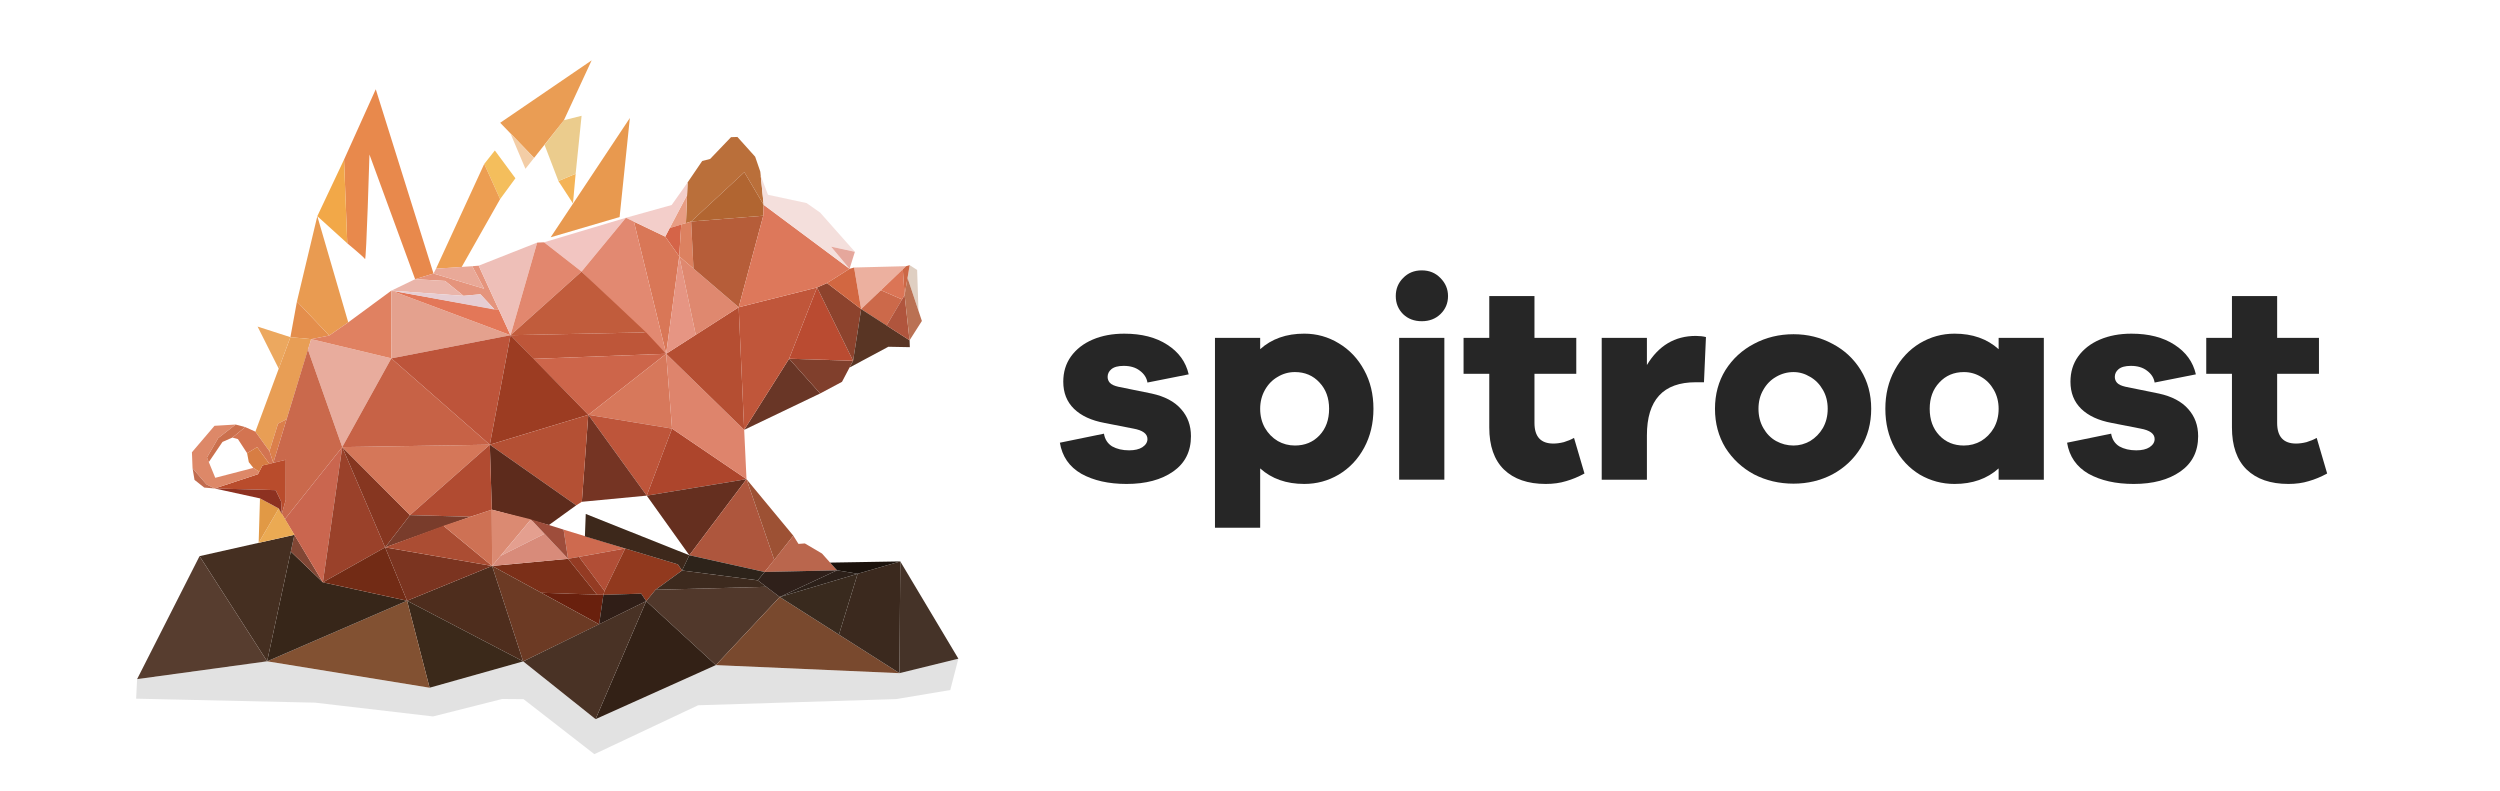 <?xml version="1.0" encoding="UTF-8"?>
<!-- SVG traced from OpenAI output by Yellowsink 2022-02-20 -->
<svg id="SPITROAST" width="1280mm" height="405mm" version="1.1" viewBox="0 0 1280 405" xmlns="http://www.w3.org/2000/svg"><g id="traced-polygons"><path d="m70.195 347.71-0.499 10.012 91.608 2.037 60.408 7.062 35.393-8.939 10.951 0.092 36.254 28.159 53.133-25.037 101.49-3.167 27.605-4.636 4.15-16.042-30.15 7.419-94.024-4.13-61.592 27.668-37.068-29.574-47.9 13.49-83.186-13.527z" fill-opacity=".114"/><path d="m288.56 271.17 31.539 9.651-29.26 5.293z" fill="#ce6a4f"/><path d="m320.1 280.82-10.613 21.76-13.04-17.467z" fill="#b14e36"/><path d="m320.1 280.82 26.971 8.141 2.128 3.142-13.594 9.876-4.746 5.805-2.537-3.83-19.388 0.619 0.553-1.994z" fill="#91391e"/><path d="m309.49 302.58-0.553 1.994-3.283-0.11-14.81-18.351 5.607-1z" fill="#943b23"/><path d="m290.84 286.11-38.896 3.657 25.168 13.729 28.538 0.965z" fill="#7b2f18"/><path d="m277.12 303.49 28.538 0.965 3.283 0.11-2.194 15.08z" fill="#69200d"/><path d="m306.74 319.65 2.194-15.08 19.388-0.619 2.537 3.83z" fill="#301e17"/><path d="m267.86 338.63 38.879-18.984-54.795-29.884z" fill="#6c3a24"/><path d="m267.86 338.63-59.449-31.057 43.533-17.811z" fill="#4e2d1d"/><path d="m267.86 338.63-47.908 13.488-11.541-44.545z" fill="#3b291a"/><path d="m219.96 352.12-11.541-44.545-71.645 31.018z" fill="#825132"/><path d="m208.41 307.58-71.645 31.018 12.121-56.212 16.432 15.766z" fill="#372619"/><path d="m165.32 298.15-14.583-24.338-1.85 8.572z" fill="#824735"/><path d="m136.77 338.6 13.971-64.785-48.566 10.923z" fill="#452f21"/><path d="m351.21 114.21 0.826-20.772 7.49-11.012 4.074-1.052 10.675-11.142 3.28-0.116 9.089 10.119 2.637 7.666 1.712 16.972-9.89-16.712-27.24 25.247z" fill="#ba6f3a"/><path d="m342.86 116.76 8.349-2.549 0.567-14.359z" fill="#e89d84"/><path d="m340.61 121.16 7.159 10.095 1.024-16.316-5.934 1.82z" fill="#d56448"/><path d="m324.58 113.5 16.03 7.665 7.159 10.095-6.696 49.869z" fill="#d97757"/><path d="m320.46 111.5 20.155 9.662 11.164-21.309 0.259-6.413-8.153 11.523z" fill="#f3ceca"/><path d="m297.75 139.04 22.706-27.537-41.921 12.557z" fill="#f2c5c1"/><path d="m341.08 181.13-16.493-67.629-4.125-1.998-22.706 27.537z" fill="#e28971"/><path d="m470.26 159.1-0.685-20.875-3.824-2.466-1.105 6.505z" fill="#dfcfc2"/><path d="m281.94 121.49 40.546-61.075-5.246 50.704z" fill="#e8994f"/><path d="m293.36 104.16 1.37-15.185-8.828 3.712z" fill="#f4b356"/><path d="m294.73 88.971 3.044-29.689-9.052 2.256-9.896 12.688 7.075 18.456z" fill="#ebcc8d"/><path d="m256.1 62.862 17.35 17.982 15.277-19.306 14.202-30.643z" fill="#ea9d54"/><path d="m269.02 86.419-7.73-18.262 12.157 12.687z" fill="#f3cda6"/><path d="m253.37 77.044 10.52 14.234-7.831 10.674-8.133-18.006z" fill="#f4be5c"/><path d="m223.26 137.54 13.115-0.838 19.68-34.754-8.133-18.006z" fill="#ed9e52"/><path d="m212.54 142.94-23.376-63.821s-1.603 54.651-2.275 53.522c-0.672-1.129-9.085-8.064-9.085-8.064l-1.653-42.864 16.241-36.016 29.57 94.356z" fill="#e8894c"/><path d="m177.8 124.57-1.653-42.864-13.685 28.971z" fill="#f2a848"/><path d="m178.3 165.05-9.729 6.731-16.544-17.412 10.436-43.69z" fill="#e99b51"/><path d="m168.57 171.79-16.544-17.412-3.344 18.247 10.647 1.023z" fill="#e48e4c"/><path d="m148.69 172.62-17.928 48.377 7.191 10.002 4.401-14.099 4.397-2.267 12.585-40.99z" fill="#e89e55"/><path d="m131.89 167.21 10.833 21.57 5.966-16.157z" fill="#eca85f"/><path d="m146.75 214.63-4.397 2.267-4.401 14.099 1.987 5.964z" fill="#db7f4b"/><path d="m159.33 173.64-1.701 5.334 17.603 49.928 25.129-45.43z" fill="#e8ac9d"/><path d="m157.63 178.98 17.603 49.928-29.37 36.889-1.596-2.655 2.014-7.187 0.034-20.549-6.381 1.558z" fill="#ca694c"/><path d="m175.23 228.91-9.912 69.242-19.459-32.352z" fill="#ca664f"/><path d="m165.32 298.15 31.862-17.899-21.951-51.342z" fill="#9a412a"/><path d="m142.72 260.35-10.293 17.557 18.313-4.1z" fill="#ebaa53"/><path d="m132.43 277.91 10.293-17.557-9.609-5.177z" fill="#e19945"/><path d="m144.27 263.14-0.34-6.371-2.791-5.813-31.237-0.86 22.163-7.296 2.328-4.509 11.926-2.889-0.034 20.549z" fill="#b94c2c"/><path d="m144.27 263.14-0.34-6.371-2.791-5.813-31.237-0.86 23.211 5.079 9.609 5.177z" fill="#8d3121"/><path d="m132.06 242.8-22.163 7.296-4.211-2.116-7.099-8.243-0.318-8.174 11.555-13.553 10.83-0.65-8.921 6.916-5.776 9.977 4.257 10.385 19.502-5.071 3.023 1.933z" fill="#dd8868"/><path d="m109.9 250.1-4.211-2.116-7.099-8.243 1.006 5.967 4.972 3.928z" fill="#c16c4f"/><path d="m105.96 234.26 5.776-9.977 8.921-6.916 4.878 1.293-6.541 5.369-5.088 2.239-7.026 10.352z" fill="#cb704d"/><path d="m119 224.03 2.82 0.793 4.699 7.204 5.15-3.106 6.33 8.66 1.941-0.613-1.987-5.964-7.191-10.002-5.221-2.341z" fill="#d37451"/><path d="m126.51 232.02 0.879 4.591 2.327 2.957 3.023 1.933 1.648-3.209 3.604-0.717-6.33-8.66z" fill="#d77d43"/><path d="m175.23 228.91 21.951 51.342 12.752-16.521z" fill="#863620"/><path d="m175.23 228.91 34.703 34.821 40.851-36.051z" fill="#d57759"/><path d="m175.23 228.91 75.554-1.229-50.425-44.201z" fill="#c76246"/><path d="m159.33 173.64 41.031 9.832-9e-3 -34.663-22.051 16.241-9.729 6.731z" fill="#e08161"/><path d="m200.36 183.48 61.022-11.857-61.032-22.806z" fill="#e4a18e"/><path d="m200.36 183.48 50.425 44.201 10.598-56.058z" fill="#bd543a"/><path d="m200.35 148.81 61.032 22.806-5.898-12.887z" fill="#e37758"/><path d="m255.49 158.73-10.404-22.699-3.299 0.256 6.062 11.528-25.891-7.764-9.422 2.886 15.328 0.901 9.45 7.623 8.667-0.792 7.273 7.849z" fill="#e5947c"/><path d="m247.85 147.82-6.062-11.528-18.525 1.255-1.306 2.504z" fill="#e9a998"/><path d="m212.54 142.94-12.185 5.879 36.956 2.65-9.45-7.623z" fill="#eab5aa"/><path d="m253.25 158.52-7.273-7.849-8.667 0.792-36.956-2.65z" fill="#e6cdd2"/><path d="m245.08 136.03 29.941-11.824-13.638 47.41z" fill="#eebfb8"/><path d="m261.39 171.62 36.365-32.584-19.214-14.98-3.512 0.154z" fill="#e2876e"/><path d="m297.75 139.04-36.365 32.584 69.412-1.44z" fill="#c15c3c"/><path d="m330.8 170.18 10.277 10.946-67.959 2.618-11.73-12.123z" fill="#be5639"/><path d="m341.08 181.13-39.872 31.254-28.088-28.636z" fill="#cd654a"/><path d="m261.39 171.62 39.818 40.76-50.415 15.298z" fill="#9c3c22"/><path d="m341.08 181.13 3.018 38.326-42.89-7.072z" fill="#d7785b"/><path d="m344.09 219.45-12.962 34.312-29.928-41.384z" fill="#be553a"/><path d="m331.13 253.76-33.225 3.164 3.296-44.548z" fill="#753423"/><path d="m301.2 212.38-3.296 44.548-2.894 1.789-44.225-31.039z" fill="#b45034"/><path d="m250.79 227.68 1.028 33.269 29.24 7.857 13.957-10.087z" fill="#5d2b1c"/><path d="m250.79 227.68 1.028 33.269-10.932 3.64-30.947-0.858z" fill="#b14b31"/><path d="m240.88 264.59-43.699 15.663 12.752-16.521z" fill="#793c2b"/><path d="m165.32 298.15 43.092 9.428-11.23-27.328z" fill="#722b15"/><path d="m208.41 307.58 43.533-17.811-54.763-9.517z" fill="#7b3420"/><path d="m197.19 280.25 54.763 9.517-24.907-20.572z" fill="#ab4d33"/><path d="m227.04 269.19 24.775-8.247 0.132 28.82z" fill="#ce7154"/><path d="m251.95 289.77 19.89-23.847-20.022-4.973z" fill="#db8a72"/><path d="m271.84 265.92 6.95 7.375-22.563 11.344z" fill="#e49f8f"/><path d="m278.79 273.29 12.056 12.816-38.896 3.657 4.277-5.128z" fill="#d88b7a"/><path d="m271.84 265.92 16.726 5.247 2.28 14.943z" fill="#9e4d3b"/><path d="m299.47 274.63 47.609 14.331 2.128 3.142 3.731-7.817-53.036-21.138z" fill="#3d281b"/><path d="m344.09 219.45 38.121 25.879-51.082 8.433z" fill="#ad452c"/><path d="m382.21 245.33-1.19-25.252-39.949-38.953 3.018 38.326z" fill="#de846c"/><path d="m381.02 220.08 38.891-18.627-15.896-17.785z" fill="#693626"/><path d="m381.02 220.08-2.814-62.769-37.135 23.816z" fill="#b54e32"/><path d="m381.02 220.08 22.994-36.412 14.313-36.475-40.121 10.118z" fill="#c0563a"/><path d="m404.02 183.67 15.896 17.785 11.193-5.967 5.668-10.772z" fill="#803f2c"/><path d="m436.78 184.71-18.445-37.521-14.313 36.475z" fill="#ba4b31"/><path d="m436.78 184.71 4.13-26.463-17.484-13.309-5.091 2.25z" fill="#8d432d"/><path d="m440.91 158.25-3.623-21.286 26.625-0.678z" fill="#ecb09f"/><path d="m440.91 158.25 10.122-9.647 10.833 4.711-7.947 13.366z" fill="#cc694a"/><path d="m440.91 158.25 24.798 15.982 0.122 3.521-10.992-0.211-19.882 10.642 1.825-3.472z" fill="#593524"/><path d="m453.91 166.68 11.79 7.552-2.539-23.184z" fill="#b0553d"/><path d="m461.86 153.31 1.304-2.266-0.92-13.176-11.217 10.731z" fill="#db7556"/><path d="m465.7 174.23 6.303-9.897-7.361-22.074-1.481 8.787z" fill="#ba7153"/><path d="m463.17 151.05 2.586-15.292-1.843 0.53-1.663 1.586z" fill="#cc6745"/><path d="m347.77 131.26 8.461 40.201-15.157 9.668z" fill="#e69583"/><path d="m356.23 171.46 21.978-14.148-30.439-26.053z" fill="#df886f"/><path d="m347.77 131.26 7.291 6.25-1.198-24.098-5.068 1.533z" fill="#dc8160"/><path d="m378.21 157.31-23.148-19.804-1.198-24.098 36.93-2.959z" fill="#b65d39"/><path d="m390.99 104.87-0.2 5.576-36.93 2.959 27.24-25.247z" fill="#b16531"/><path d="m390.99 104.87 43.982 32.756-11.553 7.313-5.091 2.25-40.121 10.118 12.583-46.861z" fill="#dd785b"/><path d="m389.49 89.973 3.721 9.757 19.76 4.242 6.947 4.878 17.784 20.067-12.203-2.626 9.478 11.338-43.982-32.756z" fill="#f4dfdc"/><path d="m437.7 128.92-2.725 8.712-9.478-11.338z" fill="#e5a79c"/><path d="m434.98 137.63 2.308-0.664 3.623 21.286-17.484-13.309z" fill="#d26741"/><path d="m331.13 253.76 51.082-8.433-29.281 38.951z" fill="#652f1f"/><path d="m352.93 284.28 38.558 8.564 4.947-6.166-14.224-41.349z" fill="#ae563d"/><path d="m382.21 245.33 14.224 41.349 9.735-12.421z" fill="#9d5134"/><path d="m406.17 274.26-14.682 18.588 37.058-0.841-7.687-8.599-8.769-5.171-3.278 0.241z" fill="#ba664d"/><path d="m102.17 284.73 34.595 53.862-66.566 9.114z" fill="#573d2f"/><path d="m349.2 292.1 38.766 5.037 3.523-4.29-38.558-8.564z" fill="#2d231a"/><path d="m387.97 297.14 4.365 3.307-56.725 1.533 13.594-9.876z" fill="#3d2a1e"/><path d="m392.33 300.44-56.725 1.533-4.746 5.805 35.659 32.753 32.7-34.875z" fill="#51382b"/><path d="m399.22 305.66-11.253-8.523 3.523-4.29 37.058-0.841z" fill="#2f201a"/><path d="m399.22 305.66 61.324 39.006-94.024-4.13z" fill="#79492e"/><path d="m460.54 344.66 0.406-57.221-21.838 6.324-9.576 31.175z" fill="#3b291e"/><path d="m429.54 324.94 9.576-31.175-39.892 11.891z" fill="#392a1e"/><path d="m399.22 305.66 29.328-13.654 10.564 1.763z" fill="#2c2019"/><path d="m428.55 292 10.564 1.763 21.838-6.324-35.978 0.614z" fill="#1b120c"/><path d="m330.86 307.78 35.659 32.753-61.591 27.671z" fill="#332116"/><path d="m304.93 368.2-37.066-29.57 62.998-30.854z" fill="#493225"/><path d="m460.54 344.66 30.154-7.413-29.748-49.808z" fill="#453328"/></g><g id="spitroast-text" fill="#262626" stroke-width=".265" aria-label="spitroast"><path d="m565.22 222.04q0.723 4.339 4.194 6.509 3.616 2.025 8.678 2.025 4.339 0 6.798-1.591 2.603-1.736 2.603-4.194 0-4.05-7.232-5.352l-14.753-2.893q-10.125-1.88-15.621-7.232-5.496-5.352-5.496-13.885 0-7.377 3.905-12.873 4.05-5.641 11.137-8.678t16.2-3.037q13.307 0 21.985 5.641 8.823 5.641 10.993 15.187l-21.117 4.194q-0.579-3.616-3.905-6.075-3.182-2.459-8.244-2.459-4.339 0-6.364 1.736-1.88 1.591-1.88 3.905 0 1.736 1.157 3.037t4.339 2.025l17.067 3.471q9.98 2.17 15.042 7.955 5.062 5.641 5.062 13.885 0 11.716-9.112 18.08-9.112 6.364-23.865 6.364-13.741 0-23.142-5.207-9.257-5.352-10.993-15.91z"/><path d="m667.77 170.83q9.546 0 17.646 4.918 8.244 4.918 13.018 13.741 4.773 8.678 4.773 19.816t-4.773 19.96q-4.773 8.823-13.018 13.741-8.1 4.773-17.646 4.773-13.741 0-22.564-7.955v30.374h-23.142v-97.197h23.142v5.786q8.823-7.955 22.564-7.955zm-4.773 57.277q7.666 0 12.584-5.207 4.918-5.207 4.918-13.596 0-8.244-4.918-13.451-4.918-5.352-12.584-5.352-4.773 0-8.823 2.459-4.05 2.314-6.509 6.653t-2.459 9.691q0 5.496 2.459 9.835 2.459 4.194 6.509 6.653 4.05 2.314 8.823 2.314z"/><path d="m727.94 138.43q5.786 0 9.546 3.905 3.905 3.905 3.905 9.257 0 5.496-3.905 9.257-3.761 3.616-9.546 3.616t-9.546-3.616q-3.761-3.761-3.761-9.257t3.761-9.257q3.761-3.905 9.546-3.905zm-11.571 34.569h23.142v72.609h-23.142z"/><path d="m811.25 242.43q-4.773 2.603-9.402 3.905-4.628 1.446-10.414 1.446-13.741 0-21.407-7.377-7.521-7.377-7.521-21.551v-27.481h-13.162v-18.369h13.162v-21.407h23.142v21.407h21.407v18.369h-21.407v25.167q0 10.559 9.691 10.559 2.459 0 5.352-0.723 2.893-0.868 5.207-2.17z"/><path d="m868.24 171.99q2.893 0 5.207 0.579l-1.012 23.142h-4.194q-25.023 0-25.023 27.192v22.708h-23.142v-72.609h23.142v13.885q8.968-14.898 25.023-14.898z"/><path d="m918.28 171.12q10.848 0 19.96 4.918 9.112 4.773 14.464 13.451t5.352 19.816-5.352 19.96q-5.352 8.678-14.464 13.596-9.112 4.773-19.96 4.773-10.993 0-20.249-4.773-9.112-4.918-14.609-13.596-5.352-8.823-5.352-19.96t5.352-19.816q5.496-8.678 14.609-13.451 9.257-4.918 20.249-4.918zm0 56.988q4.484 0 8.534-2.314 4.05-2.459 6.509-6.653 2.459-4.339 2.459-9.835t-2.459-9.691q-2.459-4.339-6.509-6.653-4.05-2.459-8.534-2.459-4.773 0-8.968 2.459-4.05 2.314-6.509 6.653-2.459 4.194-2.459 9.691t2.459 9.835q2.459 4.339 6.509 6.653 4.194 2.314 8.968 2.314z"/><path d="m1023.3 245.61v-5.786q-8.823 7.955-22.564 7.955-9.546 0-17.791-4.773-8.1-4.918-12.873-13.741t-4.773-19.96 4.773-19.816q4.773-8.823 12.873-13.741 8.244-4.918 17.791-4.918 13.741 0 22.564 7.955v-5.786h23.142v72.609zm-17.791-17.501q4.773 0 8.823-2.314 4.05-2.459 6.509-6.653 2.459-4.339 2.459-9.835 0-5.352-2.459-9.691-2.459-4.339-6.509-6.653-4.05-2.459-8.823-2.459-7.666 0-12.584 5.352-4.918 5.207-4.918 13.451 0 8.389 4.918 13.596 4.918 5.207 12.584 5.207z"/><path d="m1080.9 222.04q0.723 4.339 4.194 6.509 3.616 2.025 8.678 2.025 4.339 0 6.798-1.591 2.603-1.736 2.603-4.194 0-4.05-7.232-5.352l-14.753-2.893q-10.125-1.88-15.621-7.232-5.496-5.352-5.496-13.885 0-7.377 3.905-12.873 4.05-5.641 11.137-8.678t16.2-3.037q13.307 0 21.985 5.641 8.823 5.641 10.993 15.187l-21.117 4.194q-0.579-3.616-3.905-6.075-3.182-2.459-8.244-2.459-4.339 0-6.364 1.736-1.88 1.591-1.88 3.905 0 1.736 1.157 3.037t4.339 2.025l17.067 3.471q9.98 2.17 15.042 7.955 5.062 5.641 5.062 13.885 0 11.716-9.112 18.08-9.112 6.364-23.865 6.364-13.741 0-23.142-5.207-9.257-5.352-10.993-15.91z"/><path d="m1191.5 242.43q-4.773 2.603-9.402 3.905-4.628 1.446-10.414 1.446-13.741 0-21.406-7.377-7.521-7.377-7.521-21.551v-27.481h-13.162v-18.369h13.162v-21.407h23.142v21.407h21.407v18.369h-21.407v25.167q0 10.559 9.691 10.559 2.459 0 5.352-0.723 2.893-0.868 5.207-2.17z"/></g></svg>
